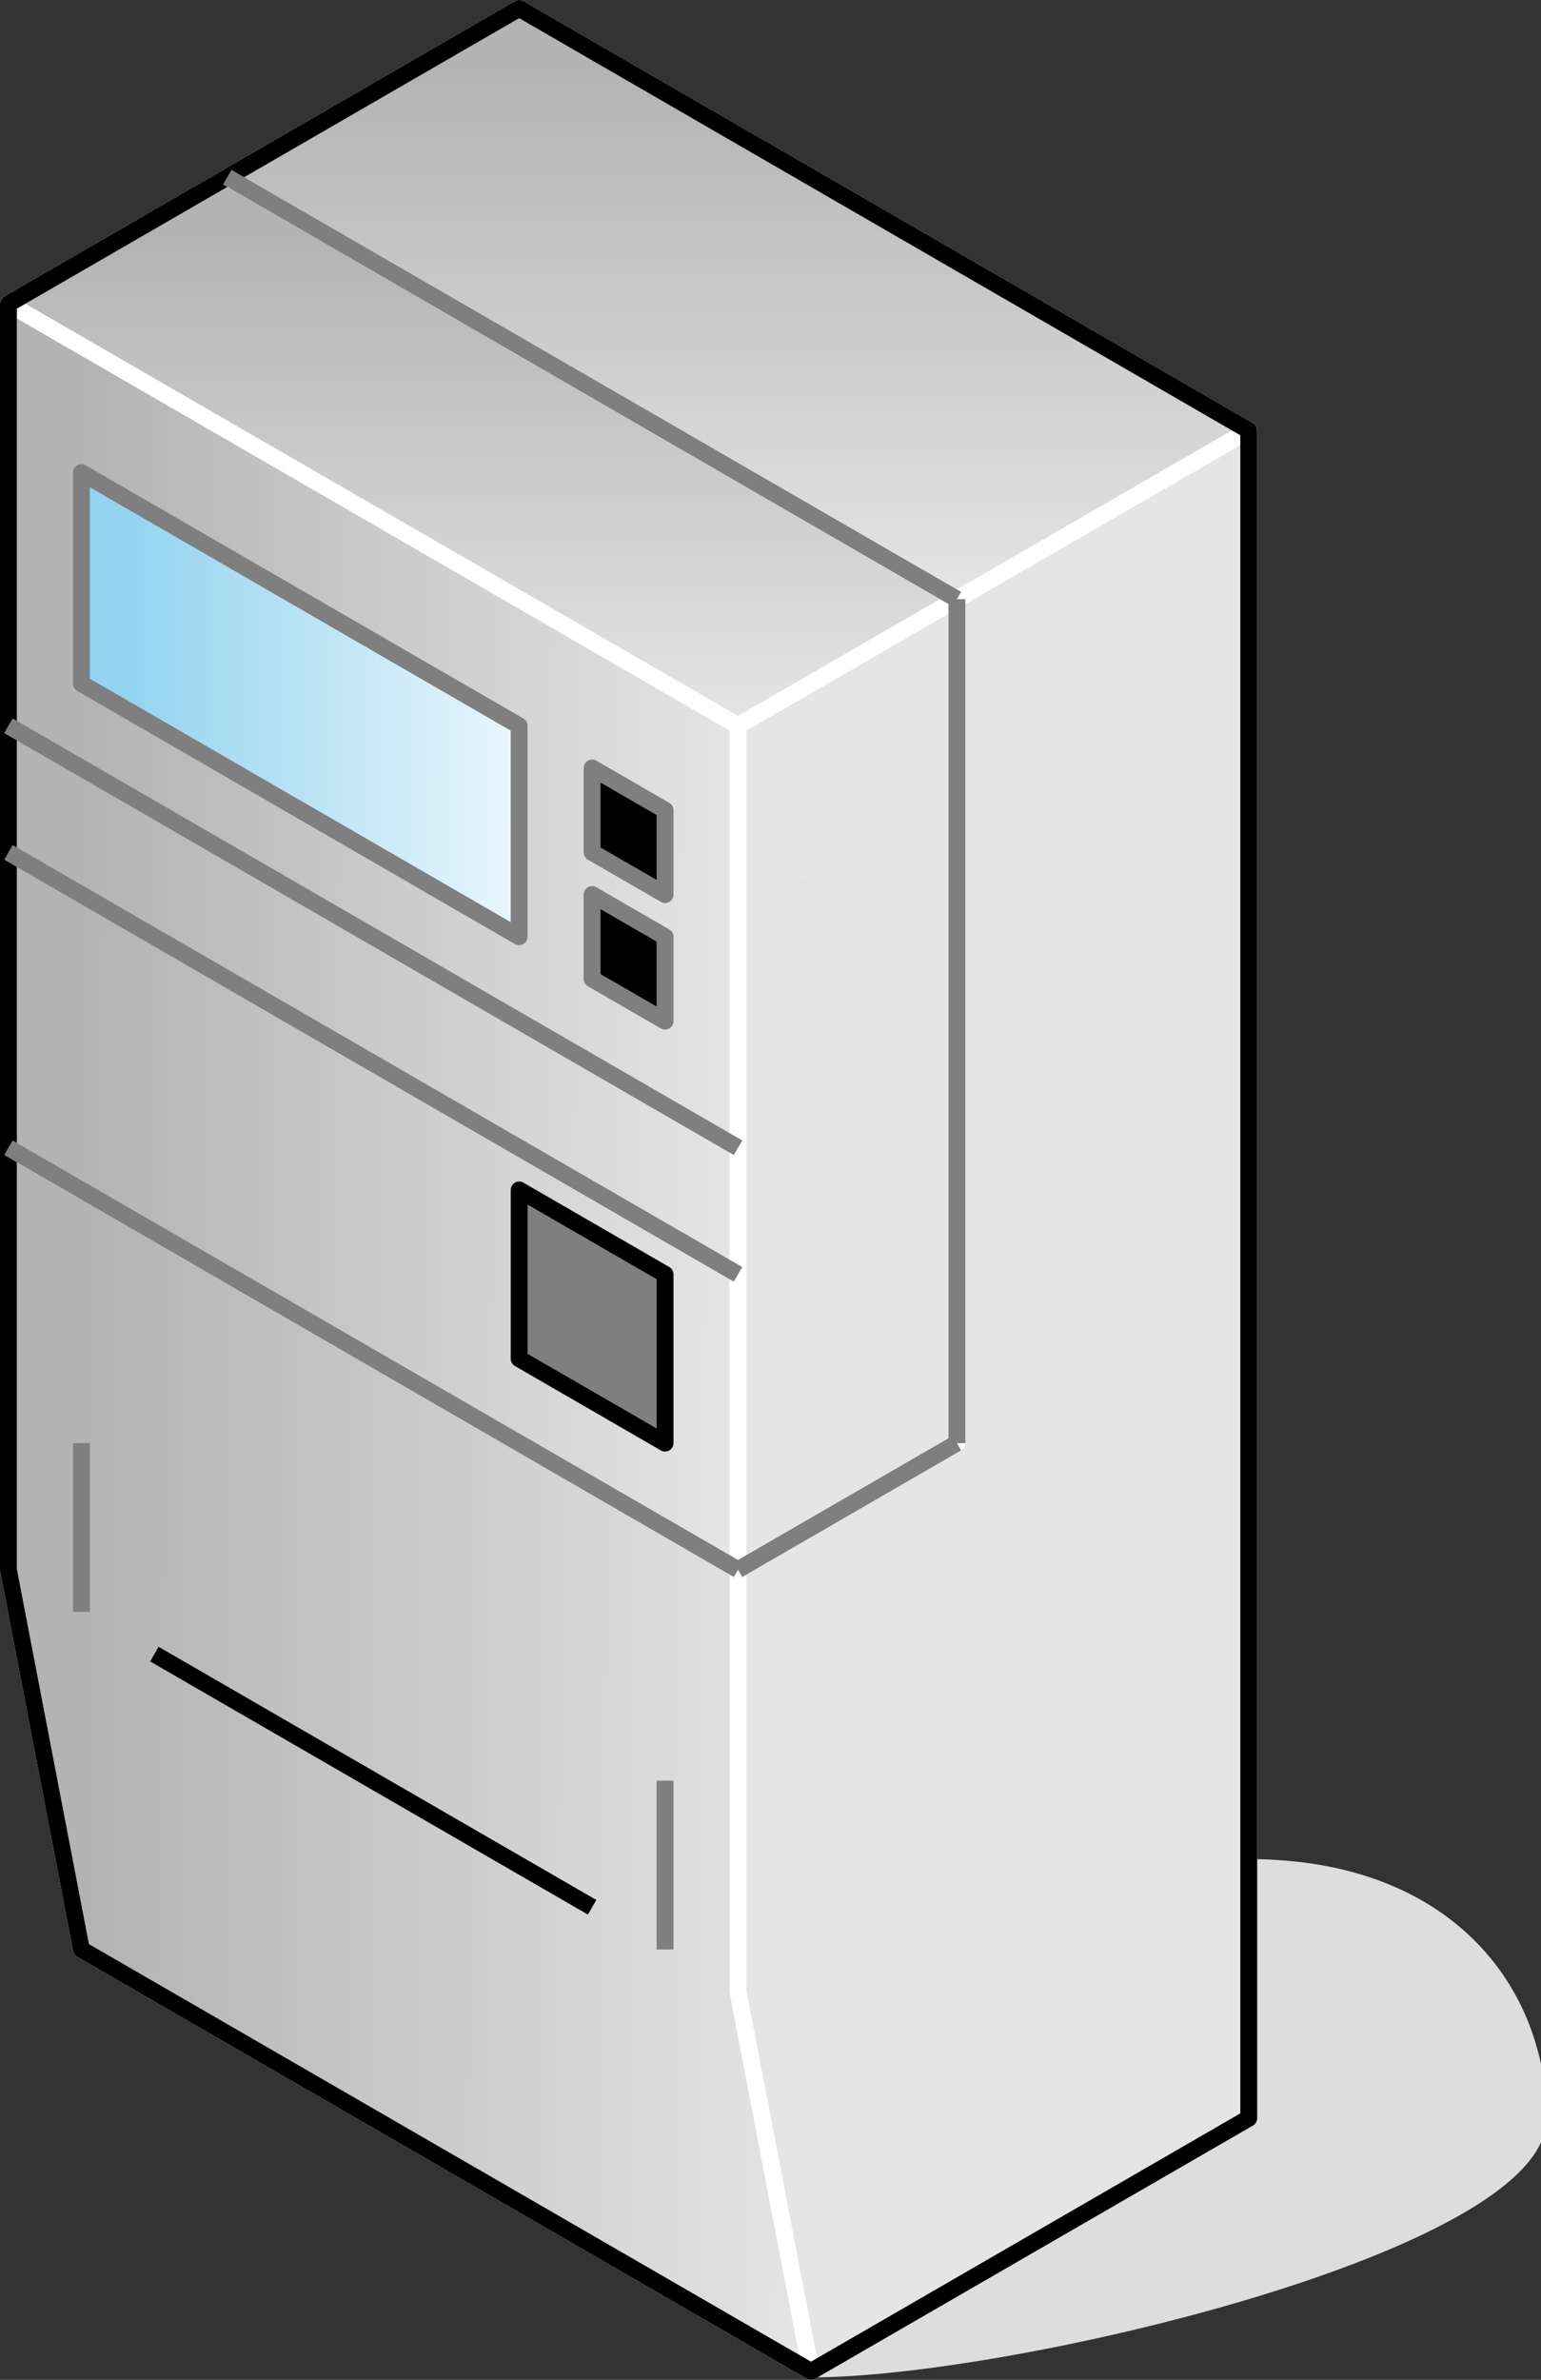 <?xml version="1.0" encoding="UTF-8"?>

<svg version="1.2" baseProfile="tiny" width="36.54mm" height="56.4mm" viewBox="4854 11883 3654 5640" preserveAspectRatio="xMidYMid" fill-rule="evenodd" stroke-width="28.222" stroke-linejoin="round" xmlns="http://www.w3.org/2000/svg" xmlns:xlink="http://www.w3.org/1999/xlink" xml:space="preserve">
 <rect x="4854" y="11883" width="3654" height="5640" fill="#333333" stroke="none"/>
 <g visibility="visible" id="Slide_1">
  <g id="DrawingGroup_1">
   <g>
    <path fill="rgb(221,221,221)" stroke="none" d="M 6777,17503 C 7252,17503 8507,17203 8507,16903 8507,16603 8290,16303 7815,16303 7815,16603 6777,17102 6777,17503 Z"/>
    <path fill="none" stroke="rgb(221,221,221)" id="Drawing_1_0" stroke-linejoin="round" d="M 6777,17503 C 7252,17503 8507,17203 8507,16903 8507,16603 8290,16303 7815,16303 7815,16603 6777,17102 6777,17503 Z"/>
   </g>
   <g id="DrawingGroup_2">
    <g>
     <defs>
      <linearGradient id="Gradient_578" gradientUnits="userSpaceOnUse" x1="4870" y1="16051" x2="6779" y2="16055">
       <stop offset="0.1" stop-color="rgb(179,179,179)"/>
       <stop offset="1" stop-color="rgb(229,229,229)"/>
      </linearGradient>
     </defs>
     <path fill="url(#Gradient_578)" stroke="rgb(255,255,255)" id="Drawing_2_0" stroke-width="40" stroke-linejoin="round" d="M 5047,16503 L 4874,15603 4874,14603 6604,15603 6604,16603 6777,17503 5047,16503 Z"/>
    </g>
    <g>
     <defs>
      <linearGradient id="Gradient_579" gradientUnits="userSpaceOnUse" x1="5998" y1="12303" x2="5998" y2="13603">
       <stop offset="0.1" stop-color="rgb(179,179,179)"/>
       <stop offset="1" stop-color="rgb(229,229,229)"/>
      </linearGradient>
     </defs>
     <path fill="url(#Gradient_579)" stroke="rgb(255,255,255)" id="Drawing_3_0" stroke-width="40" stroke-linejoin="round" d="M 6604,13603 L 4874,12603 5393,12303 7123,13303 6604,13603 Z"/>
    </g>
    <g>
     <defs>
      <linearGradient id="Gradient_580" gradientUnits="userSpaceOnUse" x1="4871" y1="14101" x2="6607" y2="14105">
       <stop offset="0.1" stop-color="rgb(179,179,179)"/>
       <stop offset="1" stop-color="rgb(229,229,229)"/>
      </linearGradient>
     </defs>
     <path fill="url(#Gradient_580)" stroke="rgb(255,255,255)" id="Drawing_4_0" stroke-width="40" stroke-linejoin="round" d="M 4874,14603 L 4874,12603 6604,13603 6604,15603 4874,14603 Z"/>
    </g>
    <g>
     <defs>
      <linearGradient id="Gradient_581" gradientUnits="userSpaceOnUse" x1="5046" y1="13552" x2="6086" y2="13554">
       <stop offset="0.1" stop-color="rgb(147,212,240)"/>
       <stop offset="1" stop-color="rgb(233,246,252)"/>
      </linearGradient>
     </defs>
     <path fill="url(#Gradient_581)" stroke="rgb(127,127,127)" id="Drawing_5_0" stroke-width="40" stroke-linejoin="round" d="M 5047,13503 L 5047,13003 6085,13603 6085,14103 5047,13503 Z"/>
    </g>
    <g>
     <path fill="rgb(0,0,0)" stroke="none" d="M 6258,14203 L 6258,14003 6431,14103 6431,14303 6258,14203 Z"/>
     <path fill="none" stroke="rgb(127,127,127)" id="Drawing_6_0" stroke-width="40" stroke-linejoin="round" d="M 6258,14203 L 6258,14003 6431,14103 6431,14303 6258,14203 Z"/>
    </g>
    <g>
     <path fill="rgb(0,0,0)" stroke="none" d="M 6258,13903 L 6258,13703 6431,13803 6431,14003 6258,13903 Z"/>
     <path fill="none" stroke="rgb(127,127,127)" id="Drawing_7_0" stroke-width="40" stroke-linejoin="round" d="M 6258,13903 L 6258,13703 6431,13803 6431,14003 6258,13903 Z"/>
    </g>
    <g>
     <path fill="rgb(179,179,179)" stroke="none" d="M 6604,16536 L 6604,15603 7123,15303 7123,13303 7815,12903 7815,16536 6604,16536 Z"/>
     <path fill="rgb(180,180,180)" stroke="none" d="M 7815,16536 L 7815,16903 6777,17503 6604,16603 6604,16536 7815,16536 Z M 6604,16490 L 6604,15603 7123,15303 7123,13303 7815,12903 7815,16490 6604,16490 Z"/>
     <path fill="rgb(181,181,181)" stroke="none" d="M 7815,16490 L 7815,16903 6777,17503 6604,16603 6604,16490 7815,16490 Z M 6604,16444 L 6604,15603 7123,15303 7123,13303 7815,12903 7815,16444 6604,16444 Z"/>
     <path fill="rgb(182,182,182)" stroke="none" d="M 7815,16444 L 7815,16903 6777,17503 6604,16603 6604,16444 7815,16444 Z M 6604,16398 L 6604,15603 7123,15303 7123,13303 7815,12903 7815,16398 6604,16398 Z"/>
     <path fill="rgb(183,183,183)" stroke="none" d="M 7815,16398 L 7815,16903 6777,17503 6604,16603 6604,16398 7815,16398 Z M 6604,16352 L 6604,15603 7123,15303 7123,13303 7815,12903 7815,16352 6604,16352 Z"/>
     <path fill="rgb(184,184,184)" stroke="none" d="M 7815,16352 L 7815,16903 6777,17503 6604,16603 6604,16352 7815,16352 Z M 6604,16306 L 6604,15603 7123,15303 7123,13303 7815,12903 7815,16306 6604,16306 Z"/>
     <path fill="rgb(185,185,185)" stroke="none" d="M 7815,16306 L 7815,16903 6777,17503 6604,16603 6604,16306 7815,16306 Z M 6604,16260 L 6604,15603 7123,15303 7123,13303 7815,12903 7815,16260 6604,16260 Z"/>
     <path fill="rgb(186,186,186)" stroke="none" d="M 7815,16260 L 7815,16903 6777,17503 6604,16603 6604,16260 7815,16260 Z M 6604,16214 L 6604,15603 7123,15303 7123,13303 7815,12903 7815,16214 6604,16214 Z"/>
     <path fill="rgb(187,187,187)" stroke="none" d="M 7815,16214 L 7815,16903 6777,17503 6604,16603 6604,16214 7815,16214 Z M 6604,16168 L 6604,15603 7123,15303 7123,13303 7815,12903 7815,16168 6604,16168 Z"/>
     <path fill="rgb(188,188,188)" stroke="none" d="M 7815,16168 L 7815,16903 6777,17503 6604,16603 6604,16168 7815,16168 Z M 6604,16122 L 6604,15603 7123,15303 7123,13303 7815,12903 7815,16122 6604,16122 Z"/>
     <path fill="rgb(189,189,189)" stroke="none" d="M 7815,16122 L 7815,16903 6777,17503 6604,16603 6604,16122 7815,16122 Z M 6604,16076 L 6604,15603 7123,15303 7123,13303 7815,12903 7815,16076 6604,16076 Z"/>
     <path fill="rgb(190,190,190)" stroke="none" d="M 7815,16076 L 7815,16903 6777,17503 6604,16603 6604,16076 7815,16076 Z M 6604,16030 L 6604,15603 7123,15303 7123,13303 7815,12903 7815,16030 6604,16030 Z"/>
     <path fill="rgb(191,191,191)" stroke="none" d="M 7815,16030 L 7815,16903 6777,17503 6604,16603 6604,16030 7815,16030 Z M 6604,15984 L 6604,15603 7123,15303 7123,13303 7815,12903 7815,15984 6604,15984 Z"/>
     <path fill="rgb(192,192,192)" stroke="none" d="M 7815,15984 L 7815,16903 6777,17503 6604,16603 6604,15984 7815,15984 Z M 6604,15938 L 6604,15603 7123,15303 7123,13303 7815,12903 7815,15938 6604,15938 Z"/>
     <path fill="rgb(193,193,193)" stroke="none" d="M 7815,15938 L 7815,16903 6777,17503 6604,16603 6604,15938 7815,15938 Z M 6604,15892 L 6604,15603 7123,15303 7123,13303 7815,12903 7815,15892 6604,15892 Z"/>
     <path fill="rgb(194,194,194)" stroke="none" d="M 7815,15892 L 7815,16903 6777,17503 6604,16603 6604,15892 7815,15892 Z M 6604,15846 L 6604,15603 7123,15303 7123,13303 7815,12903 7815,15846 6604,15846 Z"/>
     <path fill="rgb(195,195,195)" stroke="none" d="M 7815,15846 L 7815,16903 6777,17503 6604,16603 6604,15846 7815,15846 Z M 6604,15800 L 6604,15603 7123,15303 7123,13303 7815,12903 7815,15800 6604,15800 Z"/>
     <path fill="rgb(196,196,196)" stroke="none" d="M 7815,15800 L 7815,16903 6777,17503 6604,16603 6604,15800 7815,15800 Z M 6604,15754 L 6604,15603 7123,15303 7123,13303 7815,12903 7815,15754 6604,15754 Z"/>
     <path fill="rgb(197,197,197)" stroke="none" d="M 7815,15754 L 7815,16903 6777,17503 6604,16603 6604,15754 7815,15754 Z M 6604,15708 L 6604,15603 7123,15303 7123,13303 7815,12903 7815,15708 6604,15708 Z"/>
     <path fill="rgb(198,198,198)" stroke="none" d="M 7815,15708 L 7815,16903 6777,17503 6604,16603 6604,15708 7815,15708 Z M 6604,15662 L 6604,15603 7123,15303 7123,13303 7815,12903 7815,15662 6604,15662 Z"/>
     <path fill="rgb(199,199,199)" stroke="none" d="M 7815,15662 L 7815,16903 6777,17503 6604,16603 6604,15662 7815,15662 Z M 7815,12947 L 7815,15616 6604,15616 6604,15603 7123,15303 7123,13303 7739,12947 7815,12947 Z"/>
     <path fill="rgb(200,200,200)" stroke="none" d="M 7815,15616 L 7815,16903 6777,17503 6604,16603 6604,15616 7815,15616 Z M 7739,12947 L 7815,12903 7815,12947 7739,12947 Z M 7815,12993 L 7815,15570 6661,15570 7123,15303 7123,13303 7659,12993 7815,12993 Z"/>
     <path fill="rgb(201,201,201)" stroke="none" d="M 7815,15570 L 7815,16903 6777,17503 6604,16603 6604,15603 6661,15570 7815,15570 Z M 7659,12993 L 7815,12903 7815,12993 7659,12993 Z M 7815,13039 L 7815,15524 6741,15524 7123,15303 7123,13303 7580,13039 7815,13039 Z"/>
     <path fill="rgb(202,202,202)" stroke="none" d="M 7815,15524 L 7815,16903 6777,17503 6604,16603 6604,15603 6741,15524 7815,15524 Z M 7580,13039 L 7815,12903 7815,13039 7580,13039 Z M 7815,13085 L 7815,15478 6820,15478 7123,15303 7123,13303 7500,13085 7815,13085 Z"/>
     <path fill="rgb(203,203,203)" stroke="none" d="M 7815,15478 L 7815,16903 6777,17503 6604,16603 6604,15603 6820,15478 7815,15478 Z M 7500,13085 L 7815,12903 7815,13085 7500,13085 Z M 7815,13131 L 7815,15432 6900,15432 7123,15303 7123,13303 7421,13131 7815,13131 Z"/>
     <path fill="rgb(204,204,204)" stroke="none" d="M 7815,15432 L 7815,16903 6777,17503 6604,16603 6604,15603 6900,15432 7815,15432 Z M 7421,13131 L 7815,12903 7815,13131 7421,13131 Z M 7815,13177 L 7815,15386 6979,15386 7123,15303 7123,13303 7341,13177 7815,13177 Z"/>
     <path fill="rgb(205,205,205)" stroke="none" d="M 7815,15386 L 7815,16903 6777,17503 6604,16603 6604,15603 6979,15386 7815,15386 Z M 7341,13177 L 7815,12903 7815,13177 7341,13177 Z M 7815,13223 L 7815,15340 7059,15340 7123,15303 7123,13303 7261,13223 7815,13223 Z"/>
     <path fill="rgb(206,206,206)" stroke="none" d="M 7815,15340 L 7815,16903 6777,17503 6604,16603 6604,15603 7059,15340 7815,15340 Z M 7261,13223 L 7815,12903 7815,13223 7261,13223 Z M 7815,13269 L 7815,15294 7123,15294 7123,13303 7182,13269 7815,13269 Z"/>
     <path fill="rgb(207,207,207)" stroke="none" d="M 7815,15294 L 7815,16903 6777,17503 6604,16603 6604,15603 7123,15303 7123,15294 7815,15294 Z M 7182,13269 L 7815,12903 7815,13269 7182,13269 Z M 7815,13315 L 7815,15248 7123,15248 7123,13315 7815,13315 Z"/>
     <path fill="rgb(208,208,208)" stroke="none" d="M 7815,15248 L 7815,16903 6777,17503 6604,16603 6604,15603 7123,15303 7123,15248 7815,15248 Z M 7123,13315 L 7123,13303 7815,12903 7815,13315 7123,13315 Z M 7815,13361 L 7815,15202 7123,15202 7123,13361 7815,13361 Z"/>
     <path fill="rgb(209,209,209)" stroke="none" d="M 7815,15202 L 7815,16903 6777,17503 6604,16603 6604,15603 7123,15303 7123,15202 7815,15202 Z M 7123,13361 L 7123,13303 7815,12903 7815,13361 7123,13361 Z M 7815,13407 L 7815,15156 7123,15156 7123,13407 7815,13407 Z"/>
     <path fill="rgb(210,210,210)" stroke="none" d="M 7815,15156 L 7815,16903 6777,17503 6604,16603 6604,15603 7123,15303 7123,15156 7815,15156 Z M 7123,13407 L 7123,13303 7815,12903 7815,13407 7123,13407 Z M 7795,13453 L 7795,15110 7123,15110 7123,13453 7795,13453 Z"/>
     <path fill="rgb(211,211,211)" stroke="none" d="M 7795,15110 L 7795,13453 7123,13453 7123,13303 7815,12903 7815,16903 6777,17503 6604,16603 6604,15603 7123,15303 7123,15110 7795,15110 Z M 7749,13499 L 7749,15064 7123,15064 7123,13499 7749,13499 Z"/>
     <path fill="rgb(212,212,212)" stroke="none" d="M 7749,15064 L 7749,13499 7123,13499 7123,13303 7815,12903 7815,16903 6777,17503 6604,16603 6604,15603 7123,15303 7123,15064 7749,15064 Z M 7702,13546 L 7702,15017 7123,15017 7123,13546 7702,13546 Z"/>
     <path fill="rgb(213,213,213)" stroke="none" d="M 7702,15017 L 7702,13546 7123,13546 7123,13303 7815,12903 7815,16903 6777,17503 6604,16603 6604,15603 7123,15303 7123,15017 7702,15017 Z M 7656,13592 L 7656,14971 7123,14971 7123,13592 7656,13592 Z"/>
     <path fill="rgb(214,214,214)" stroke="none" d="M 7656,14971 L 7656,13592 7123,13592 7123,13303 7815,12903 7815,16903 6777,17503 6604,16603 6604,15603 7123,15303 7123,14971 7656,14971 Z M 7610,13638 L 7610,14925 7123,14925 7123,13638 7610,13638 Z"/>
     <path fill="rgb(215,215,215)" stroke="none" d="M 7610,14925 L 7610,13638 7123,13638 7123,13303 7815,12903 7815,16903 6777,17503 6604,16603 6604,15603 7123,15303 7123,14925 7610,14925 Z M 7564,13684 L 7564,14879 7123,14879 7123,13684 7564,13684 Z"/>
     <path fill="rgb(216,216,216)" stroke="none" d="M 7564,14879 L 7564,13684 7123,13684 7123,13303 7815,12903 7815,16903 6777,17503 6604,16603 6604,15603 7123,15303 7123,14879 7564,14879 Z M 7518,13730 L 7518,14833 7123,14833 7123,13730 7518,13730 Z"/>
     <path fill="rgb(217,217,217)" stroke="none" d="M 7518,14833 L 7518,13730 7123,13730 7123,13303 7815,12903 7815,16903 6777,17503 6604,16603 6604,15603 7123,15303 7123,14833 7518,14833 Z M 7472,13776 L 7472,14787 7123,14787 7123,13776 7472,13776 Z"/>
     <path fill="rgb(218,218,218)" stroke="none" d="M 7472,14787 L 7472,13776 7123,13776 7123,13303 7815,12903 7815,16903 6777,17503 6604,16603 6604,15603 7123,15303 7123,14787 7472,14787 Z M 7426,13822 L 7426,14741 7123,14741 7123,13822 7426,13822 Z"/>
     <path fill="rgb(219,219,219)" stroke="none" d="M 7426,14741 L 7426,13822 7123,13822 7123,13303 7815,12903 7815,16903 6777,17503 6604,16603 6604,15603 7123,15303 7123,14741 7426,14741 Z M 7380,13868 L 7380,14695 7123,14695 7123,13868 7380,13868 Z"/>
     <path fill="rgb(220,220,220)" stroke="none" d="M 7380,14695 L 7380,13868 7123,13868 7123,13303 7815,12903 7815,16903 6777,17503 6604,16603 6604,15603 7123,15303 7123,14695 7380,14695 Z M 7334,13914 L 7334,14649 7123,14649 7123,13914 7334,13914 Z"/>
     <path fill="rgb(221,221,221)" stroke="none" d="M 7334,14649 L 7334,13914 7123,13914 7123,13303 7815,12903 7815,16903 6777,17503 6604,16603 6604,15603 7123,15303 7123,14649 7334,14649 Z M 7288,13960 L 7288,14603 7123,14603 7123,13960 7288,13960 Z"/>
     <path fill="rgb(222,222,222)" stroke="none" d="M 7288,14603 L 7288,13960 7123,13960 7123,13303 7815,12903 7815,16903 6777,17503 6604,16603 6604,15603 7123,15303 7123,14603 7288,14603 Z M 7242,14006 L 7242,14557 7123,14557 7123,14006 7242,14006 Z"/>
     <path fill="rgb(223,223,223)" stroke="none" d="M 7242,14557 L 7242,14006 7123,14006 7123,13303 7815,12903 7815,16903 6777,17503 6604,16603 6604,15603 7123,15303 7123,14557 7242,14557 Z M 7196,14052 L 7196,14511 7123,14511 7123,14052 7196,14052 Z"/>
     <path fill="rgb(224,224,224)" stroke="none" d="M 7196,14511 L 7196,14052 7123,14052 7123,13303 7815,12903 7815,16903 6777,17503 6604,16603 6604,15603 7123,15303 7123,14511 7196,14511 Z M 7150,14098 L 7150,14465 7123,14465 7123,14098 7150,14098 Z"/>
     <path fill="rgb(225,225,225)" stroke="none" d="M 7150,14465 L 7150,14098 7123,14098 7123,13303 7815,12903 7815,16903 6777,17503 6604,16603 6604,15603 7123,15303 7123,14465 7150,14465 Z"/>
     <path fill="rgb(226,226,226)" stroke="none" d="M 6777,17503 L 6604,16603 6604,15603 7123,15303 7123,13303 7815,12903 7815,16903 6777,17503 Z"/>
     <path fill="rgb(227,227,227)" stroke="none" d="M 6777,17503 L 6604,16603 6604,15603 7123,15303 7123,13303 7815,12903 7815,16903 6777,17503 Z"/>
     <path fill="rgb(229,229,229)" stroke="none" d="M 6777,17503 L 6604,16603 6604,15603 7123,15303 7123,13303 7815,12903 7815,16903 6777,17503 Z"/>
     <path fill="none" stroke="rgb(255,255,255)" id="Drawing_8_0" stroke-width="40" stroke-linejoin="round" d="M 6777,17503 L 6604,16603 6604,15603 7123,15303 7123,13303 7815,12903 7815,16903 6777,17503 Z"/>
    </g>
    <g>
     <defs>
      <linearGradient id="Gradient_582" gradientUnits="userSpaceOnUse" x1="6604" y1="11903" x2="6604" y2="13303">
       <stop offset="0.1" stop-color="rgb(179,179,179)"/>
       <stop offset="1" stop-color="rgb(229,229,229)"/>
      </linearGradient>
     </defs>
     <path fill="url(#Gradient_582)" stroke="rgb(255,255,255)" id="Drawing_9_0" stroke-width="40" stroke-linejoin="round" d="M 7123,13303 L 5393,12303 6085,11903 7815,12903 7123,13303 Z"/>
    </g>
    <g>
     <path fill="none" stroke="rgb(0,0,0)" id="Drawing_10_0" stroke-width="40" stroke-linejoin="round" d="M 5220,15803 L 6258,16403"/>
    </g>
    <g>
     <path fill="none" stroke="rgb(127,127,127)" id="Drawing_11_0" stroke-width="40" stroke-linejoin="round" d="M 6431,16103 L 6431,16503"/>
    </g>
    <g>
     <path fill="none" stroke="rgb(127,127,127)" id="Drawing_12_0" stroke-width="40" stroke-linejoin="round" d="M 5047,15303 L 5047,15703"/>
    </g>
    <g>
     <path fill="rgb(179,179,179)" stroke="none" d="M 6604,15119 L 6604,13603 7123,13303 7123,15119 6604,15119 Z"/>
     <path fill="rgb(180,180,180)" stroke="none" d="M 7123,15119 L 7123,15303 6604,15603 6604,15119 7123,15119 Z M 6604,15096 L 6604,13603 7123,13303 7123,15096 6604,15096 Z"/>
     <path fill="rgb(181,181,181)" stroke="none" d="M 7123,15096 L 7123,15303 6604,15603 6604,15096 7123,15096 Z M 6604,15073 L 6604,13603 7123,13303 7123,15073 6604,15073 Z"/>
     <path fill="rgb(182,182,182)" stroke="none" d="M 7123,15073 L 7123,15303 6604,15603 6604,15073 7123,15073 Z M 6604,15050 L 6604,13603 7123,13303 7123,15050 6604,15050 Z"/>
     <path fill="rgb(183,183,183)" stroke="none" d="M 7123,15050 L 7123,15303 6604,15603 6604,15050 7123,15050 Z M 6604,15027 L 6604,13603 7123,13303 7123,15027 6604,15027 Z"/>
     <path fill="rgb(184,184,184)" stroke="none" d="M 7123,15027 L 7123,15303 6604,15603 6604,15027 7123,15027 Z M 6604,15004 L 6604,13603 7123,13303 7123,15004 6604,15004 Z"/>
     <path fill="rgb(185,185,185)" stroke="none" d="M 7123,15004 L 7123,15303 6604,15603 6604,15004 7123,15004 Z M 6604,14981 L 6604,13603 7123,13303 7123,14981 6604,14981 Z"/>
     <path fill="rgb(186,186,186)" stroke="none" d="M 7123,14981 L 7123,15303 6604,15603 6604,14981 7123,14981 Z M 6604,14958 L 6604,13603 7123,13303 7123,14958 6604,14958 Z"/>
     <path fill="rgb(187,187,187)" stroke="none" d="M 7123,14958 L 7123,15303 6604,15603 6604,14958 7123,14958 Z M 6604,14935 L 6604,13603 7123,13303 7123,14935 6604,14935 Z"/>
     <path fill="rgb(188,188,188)" stroke="none" d="M 7123,14935 L 7123,15303 6604,15603 6604,14935 7123,14935 Z M 6604,14912 L 6604,13603 7123,13303 7123,14912 6604,14912 Z"/>
     <path fill="rgb(189,189,189)" stroke="none" d="M 7123,14912 L 7123,15303 6604,15603 6604,14912 7123,14912 Z M 6604,14889 L 6604,13603 7123,13303 7123,14889 6604,14889 Z"/>
     <path fill="rgb(190,190,190)" stroke="none" d="M 7123,14889 L 7123,15303 6604,15603 6604,14889 7123,14889 Z M 6604,14866 L 6604,13603 7123,13303 7123,14866 6604,14866 Z"/>
     <path fill="rgb(191,191,191)" stroke="none" d="M 7123,14866 L 7123,15303 6604,15603 6604,14866 7123,14866 Z M 6604,14843 L 6604,13603 7123,13303 7123,14843 6604,14843 Z"/>
     <path fill="rgb(192,192,192)" stroke="none" d="M 7123,14843 L 7123,15303 6604,15603 6604,14843 7123,14843 Z M 6604,14820 L 6604,13603 7123,13303 7123,14820 6604,14820 Z"/>
     <path fill="rgb(193,193,193)" stroke="none" d="M 7123,14820 L 7123,15303 6604,15603 6604,14820 7123,14820 Z M 6604,14797 L 6604,13603 7123,13303 7123,14797 6604,14797 Z"/>
     <path fill="rgb(194,194,194)" stroke="none" d="M 7123,14797 L 7123,15303 6604,15603 6604,14797 7123,14797 Z M 6604,14774 L 6604,13603 7123,13303 7123,14774 6604,14774 Z"/>
     <path fill="rgb(195,195,195)" stroke="none" d="M 7123,14774 L 7123,15303 6604,15603 6604,14774 7123,14774 Z M 6604,14751 L 6604,13603 7123,13303 7123,14751 6604,14751 Z"/>
     <path fill="rgb(196,196,196)" stroke="none" d="M 7123,14751 L 7123,15303 6604,15603 6604,14751 7123,14751 Z M 6604,14728 L 6604,13603 7123,13303 7123,14728 6604,14728 Z"/>
     <path fill="rgb(197,197,197)" stroke="none" d="M 7123,14728 L 7123,15303 6604,15603 6604,14728 7123,14728 Z M 6604,14705 L 6604,13603 7123,13303 7123,14705 6604,14705 Z"/>
     <path fill="rgb(198,198,198)" stroke="none" d="M 7123,14705 L 7123,15303 6604,15603 6604,14705 7123,14705 Z M 6604,14682 L 6604,13603 7123,13303 7123,14682 6604,14682 Z"/>
     <path fill="rgb(199,199,199)" stroke="none" d="M 7123,14682 L 7123,15303 6604,15603 6604,14682 7123,14682 Z M 7123,13324 L 7123,14659 6604,14659 6604,13603 7087,13324 7123,13324 Z"/>
     <path fill="rgb(200,200,200)" stroke="none" d="M 7123,14659 L 7123,15303 6604,15603 6604,14659 7123,14659 Z M 7087,13324 L 7123,13303 7123,13324 7087,13324 Z M 7123,13347 L 7123,14636 6604,14636 6604,13603 7047,13347 7123,13347 Z"/>
     <path fill="rgb(201,201,201)" stroke="none" d="M 7123,14636 L 7123,15303 6604,15603 6604,14636 7123,14636 Z M 7047,13347 L 7123,13303 7123,13347 7047,13347 Z M 7123,13370 L 7123,14613 6604,14613 6604,13603 7007,13370 7123,13370 Z"/>
     <path fill="rgb(202,202,202)" stroke="none" d="M 7123,14613 L 7123,15303 6604,15603 6604,14613 7123,14613 Z M 7007,13370 L 7123,13303 7123,13370 7007,13370 Z M 7123,13393 L 7123,14590 6604,14590 6604,13603 6967,13393 7123,13393 Z"/>
     <path fill="rgb(203,203,203)" stroke="none" d="M 7123,14590 L 7123,15303 6604,15603 6604,14590 7123,14590 Z M 6967,13393 L 7123,13303 7123,13393 6967,13393 Z M 7123,13416 L 7123,14567 6604,14567 6604,13603 6928,13416 7123,13416 Z"/>
     <path fill="rgb(204,204,204)" stroke="none" d="M 7123,14567 L 7123,15303 6604,15603 6604,14567 7123,14567 Z M 6928,13416 L 7123,13303 7123,13416 6928,13416 Z M 7123,13439 L 7123,14544 6604,14544 6604,13603 6888,13439 7123,13439 Z"/>
     <path fill="rgb(205,205,205)" stroke="none" d="M 7123,14544 L 7123,15303 6604,15603 6604,14544 7123,14544 Z M 6888,13439 L 7123,13303 7123,13439 6888,13439 Z M 7123,13462 L 7123,14521 6604,14521 6604,13603 6848,13462 7123,13462 Z"/>
     <path fill="rgb(206,206,206)" stroke="none" d="M 7123,14521 L 7123,15303 6604,15603 6604,14521 7123,14521 Z M 6848,13462 L 7123,13303 7123,13462 6848,13462 Z M 7123,13485 L 7123,14498 6604,14498 6604,13603 6808,13485 7123,13485 Z"/>
     <path fill="rgb(207,207,207)" stroke="none" d="M 7123,14498 L 7123,15303 6604,15603 6604,14498 7123,14498 Z M 6808,13485 L 7123,13303 7123,13485 6808,13485 Z M 7123,13508 L 7123,14475 6604,14475 6604,13603 6768,13508 7123,13508 Z"/>
     <path fill="rgb(208,208,208)" stroke="none" d="M 7123,14475 L 7123,15303 6604,15603 6604,14475 7123,14475 Z M 6768,13508 L 7123,13303 7123,13508 6768,13508 Z M 7123,13531 L 7123,14452 6604,14452 6604,13603 6729,13531 7123,13531 Z"/>
     <path fill="rgb(209,209,209)" stroke="none" d="M 7123,14452 L 7123,15303 6604,15603 6604,14452 7123,14452 Z M 6729,13531 L 7123,13303 7123,13531 6729,13531 Z M 7123,13554 L 7123,14429 6604,14429 6604,13603 6689,13554 7123,13554 Z"/>
     <path fill="rgb(210,210,210)" stroke="none" d="M 7123,14429 L 7123,15303 6604,15603 6604,14429 7123,14429 Z M 6689,13554 L 7123,13303 7123,13554 6689,13554 Z M 7123,13577 L 7123,14406 6604,14406 6604,13603 6649,13577 7123,13577 Z"/>
     <path fill="rgb(211,211,211)" stroke="none" d="M 7123,14406 L 7123,15303 6604,15603 6604,14406 7123,14406 Z M 6649,13577 L 7123,13303 7123,13577 6649,13577 Z M 7123,13600 L 7123,14383 6604,14383 6604,13603 6609,13600 7123,13600 Z"/>
     <path fill="rgb(212,212,212)" stroke="none" d="M 7123,14383 L 7123,15303 6604,15603 6604,14383 7123,14383 Z M 6609,13600 L 7123,13303 7123,13600 6609,13600 Z M 7123,13624 L 7123,14359 6604,14359 6604,13624 7123,13624 Z"/>
     <path fill="rgb(213,213,213)" stroke="none" d="M 7123,14359 L 7123,15303 6604,15603 6604,14359 7123,14359 Z M 6604,13624 L 6604,13603 7123,13303 7123,13624 6604,13624 Z M 7103,13647 L 7103,14336 6604,14336 6604,13647 7103,13647 Z"/>
     <path fill="rgb(214,214,214)" stroke="none" d="M 7103,14336 L 7103,13647 6604,13647 6604,13603 7123,13303 7123,15303 6604,15603 6604,14336 7103,14336 Z M 7080,13670 L 7080,14313 6604,14313 6604,13670 7080,13670 Z"/>
     <path fill="rgb(215,215,215)" stroke="none" d="M 7080,14313 L 7080,13670 6604,13670 6604,13603 7123,13303 7123,15303 6604,15603 6604,14313 7080,14313 Z M 7057,13693 L 7057,14290 6604,14290 6604,13693 7057,13693 Z"/>
     <path fill="rgb(216,216,216)" stroke="none" d="M 7057,14290 L 7057,13693 6604,13693 6604,13603 7123,13303 7123,15303 6604,15603 6604,14290 7057,14290 Z M 7034,13716 L 7034,14267 6604,14267 6604,13716 7034,13716 Z"/>
     <path fill="rgb(217,217,217)" stroke="none" d="M 7034,14267 L 7034,13716 6604,13716 6604,13603 7123,13303 7123,15303 6604,15603 6604,14267 7034,14267 Z M 7011,13739 L 7011,14244 6604,14244 6604,13739 7011,13739 Z"/>
     <path fill="rgb(218,218,218)" stroke="none" d="M 7011,14244 L 7011,13739 6604,13739 6604,13603 7123,13303 7123,15303 6604,15603 6604,14244 7011,14244 Z M 6988,13762 L 6988,14221 6604,14221 6604,13762 6988,13762 Z"/>
     <path fill="rgb(219,219,219)" stroke="none" d="M 6988,14221 L 6988,13762 6604,13762 6604,13603 7123,13303 7123,15303 6604,15603 6604,14221 6988,14221 Z M 6965,13785 L 6965,14198 6604,14198 6604,13785 6965,13785 Z"/>
     <path fill="rgb(220,220,220)" stroke="none" d="M 6965,14198 L 6965,13785 6604,13785 6604,13603 7123,13303 7123,15303 6604,15603 6604,14198 6965,14198 Z M 6942,13808 L 6942,14175 6604,14175 6604,13808 6942,13808 Z"/>
     <path fill="rgb(221,221,221)" stroke="none" d="M 6942,14175 L 6942,13808 6604,13808 6604,13603 7123,13303 7123,15303 6604,15603 6604,14175 6942,14175 Z M 6919,13831 L 6919,14152 6604,14152 6604,13831 6919,13831 Z"/>
     <path fill="rgb(222,222,222)" stroke="none" d="M 6919,14152 L 6919,13831 6604,13831 6604,13603 7123,13303 7123,15303 6604,15603 6604,14152 6919,14152 Z M 6621,13854 L 6896,13854 6896,14129 6621,14129 6621,13854 Z"/>
     <path fill="rgb(223,223,223)" stroke="none" d="M 6621,13854 L 6621,14129 6896,14129 6896,13854 6621,13854 Z M 6644,13877 L 6873,13877 6873,14106 6644,14106 6644,13877 Z M 6604,15603 L 6604,13603 7123,13303 7123,15303 6604,15603 Z"/>
     <path fill="rgb(224,224,224)" stroke="none" d="M 6644,13877 L 6644,14106 6873,14106 6873,13877 6644,13877 Z M 6667,13900 L 6850,13900 6850,14083 6667,14083 6667,13900 Z M 6604,15603 L 6604,13603 7123,13303 7123,15303 6604,15603 Z"/>
     <path fill="rgb(225,225,225)" stroke="none" d="M 6667,13900 L 6667,14083 6850,14083 6850,13900 6667,13900 Z M 6690,13923 L 6827,13923 6827,14060 6690,14060 6690,13923 Z M 6604,15603 L 6604,13603 7123,13303 7123,15303 6604,15603 Z"/>
     <path fill="rgb(226,226,226)" stroke="none" d="M 6690,13923 L 6690,14060 6827,14060 6827,13923 6690,13923 Z M 6713,13946 L 6804,13946 6804,14037 6713,14037 6713,13946 Z M 6604,15603 L 6604,13603 7123,13303 7123,15303 6604,15603 Z"/>
     <path fill="rgb(227,227,227)" stroke="none" d="M 6713,13946 L 6713,14037 6804,14037 6804,13946 6713,13946 Z M 6736,13969 L 6781,13969 6781,14014 6736,14014 6736,13969 Z M 6604,15603 L 6604,13603 7123,13303 7123,15303 6604,15603 Z"/>
     <path fill="rgb(229,229,229)" stroke="none" d="M 6736,13969 L 6736,14014 6781,14014 6781,13969 6736,13969 Z M 6604,15603 L 6604,13603 7123,13303 7123,15303 6604,15603 Z"/>
     <path fill="none" stroke="rgb(255,255,255)" id="Drawing_13_0" stroke-width="40" stroke-linejoin="round" d="M 6604,15603 L 6604,13603 7123,13303 7123,15303 6604,15603 Z"/>
    </g>
    <g>
     <path fill="rgb(127,127,127)" stroke="none" d="M 6085,15103 L 6085,14703 6431,14903 6431,15303 6085,15103 Z"/>
     <path fill="none" stroke="rgb(0,0,0)" id="Drawing_14_0" stroke-width="40" stroke-linejoin="round" d="M 6085,15103 L 6085,14703 6431,14903 6431,15303 6085,15103 Z"/>
    </g>
    <g>
     <path fill="none" stroke="rgb(0,0,0)" id="Drawing_15_0" stroke-width="40" stroke-linejoin="round" d="M 5047,16503 L 4874,15603 4874,12603 6085,11903 7815,12903 7815,16903 6777,17503 5047,16503 Z"/>
    </g>
    <g>
     <path fill="none" stroke="rgb(127,127,127)" id="Drawing_16_0" stroke-width="40" stroke-linejoin="round" d="M 4874,14603 L 6604,15603"/>
    </g>
    <g>
     <path fill="none" stroke="rgb(127,127,127)" id="Drawing_17_0" stroke-width="40" stroke-linejoin="round" d="M 7123,15303 L 6604,15603"/>
    </g>
    <g>
     <path fill="none" stroke="rgb(127,127,127)" id="Drawing_18_0" stroke-width="40" stroke-linejoin="round" d="M 7123,13303 L 7123,15303"/>
    </g>
    <g>
     <path fill="none" stroke="rgb(127,127,127)" id="Drawing_19_0" stroke-width="40" stroke-linejoin="round" d="M 5393,12303 L 7123,13303"/>
    </g>
    <g>
     <path fill="none" stroke="rgb(127,127,127)" id="Drawing_20_0" stroke-width="40" stroke-linejoin="round" d="M 6604,14603 L 4874,13603"/>
    </g>
    <g>
     <path fill="none" stroke="rgb(127,127,127)" id="Drawing_21_0" stroke-width="40" stroke-linejoin="round" d="M 6604,14903 L 4874,13903"/>
    </g>
   </g>
  </g>
 </g>
</svg>